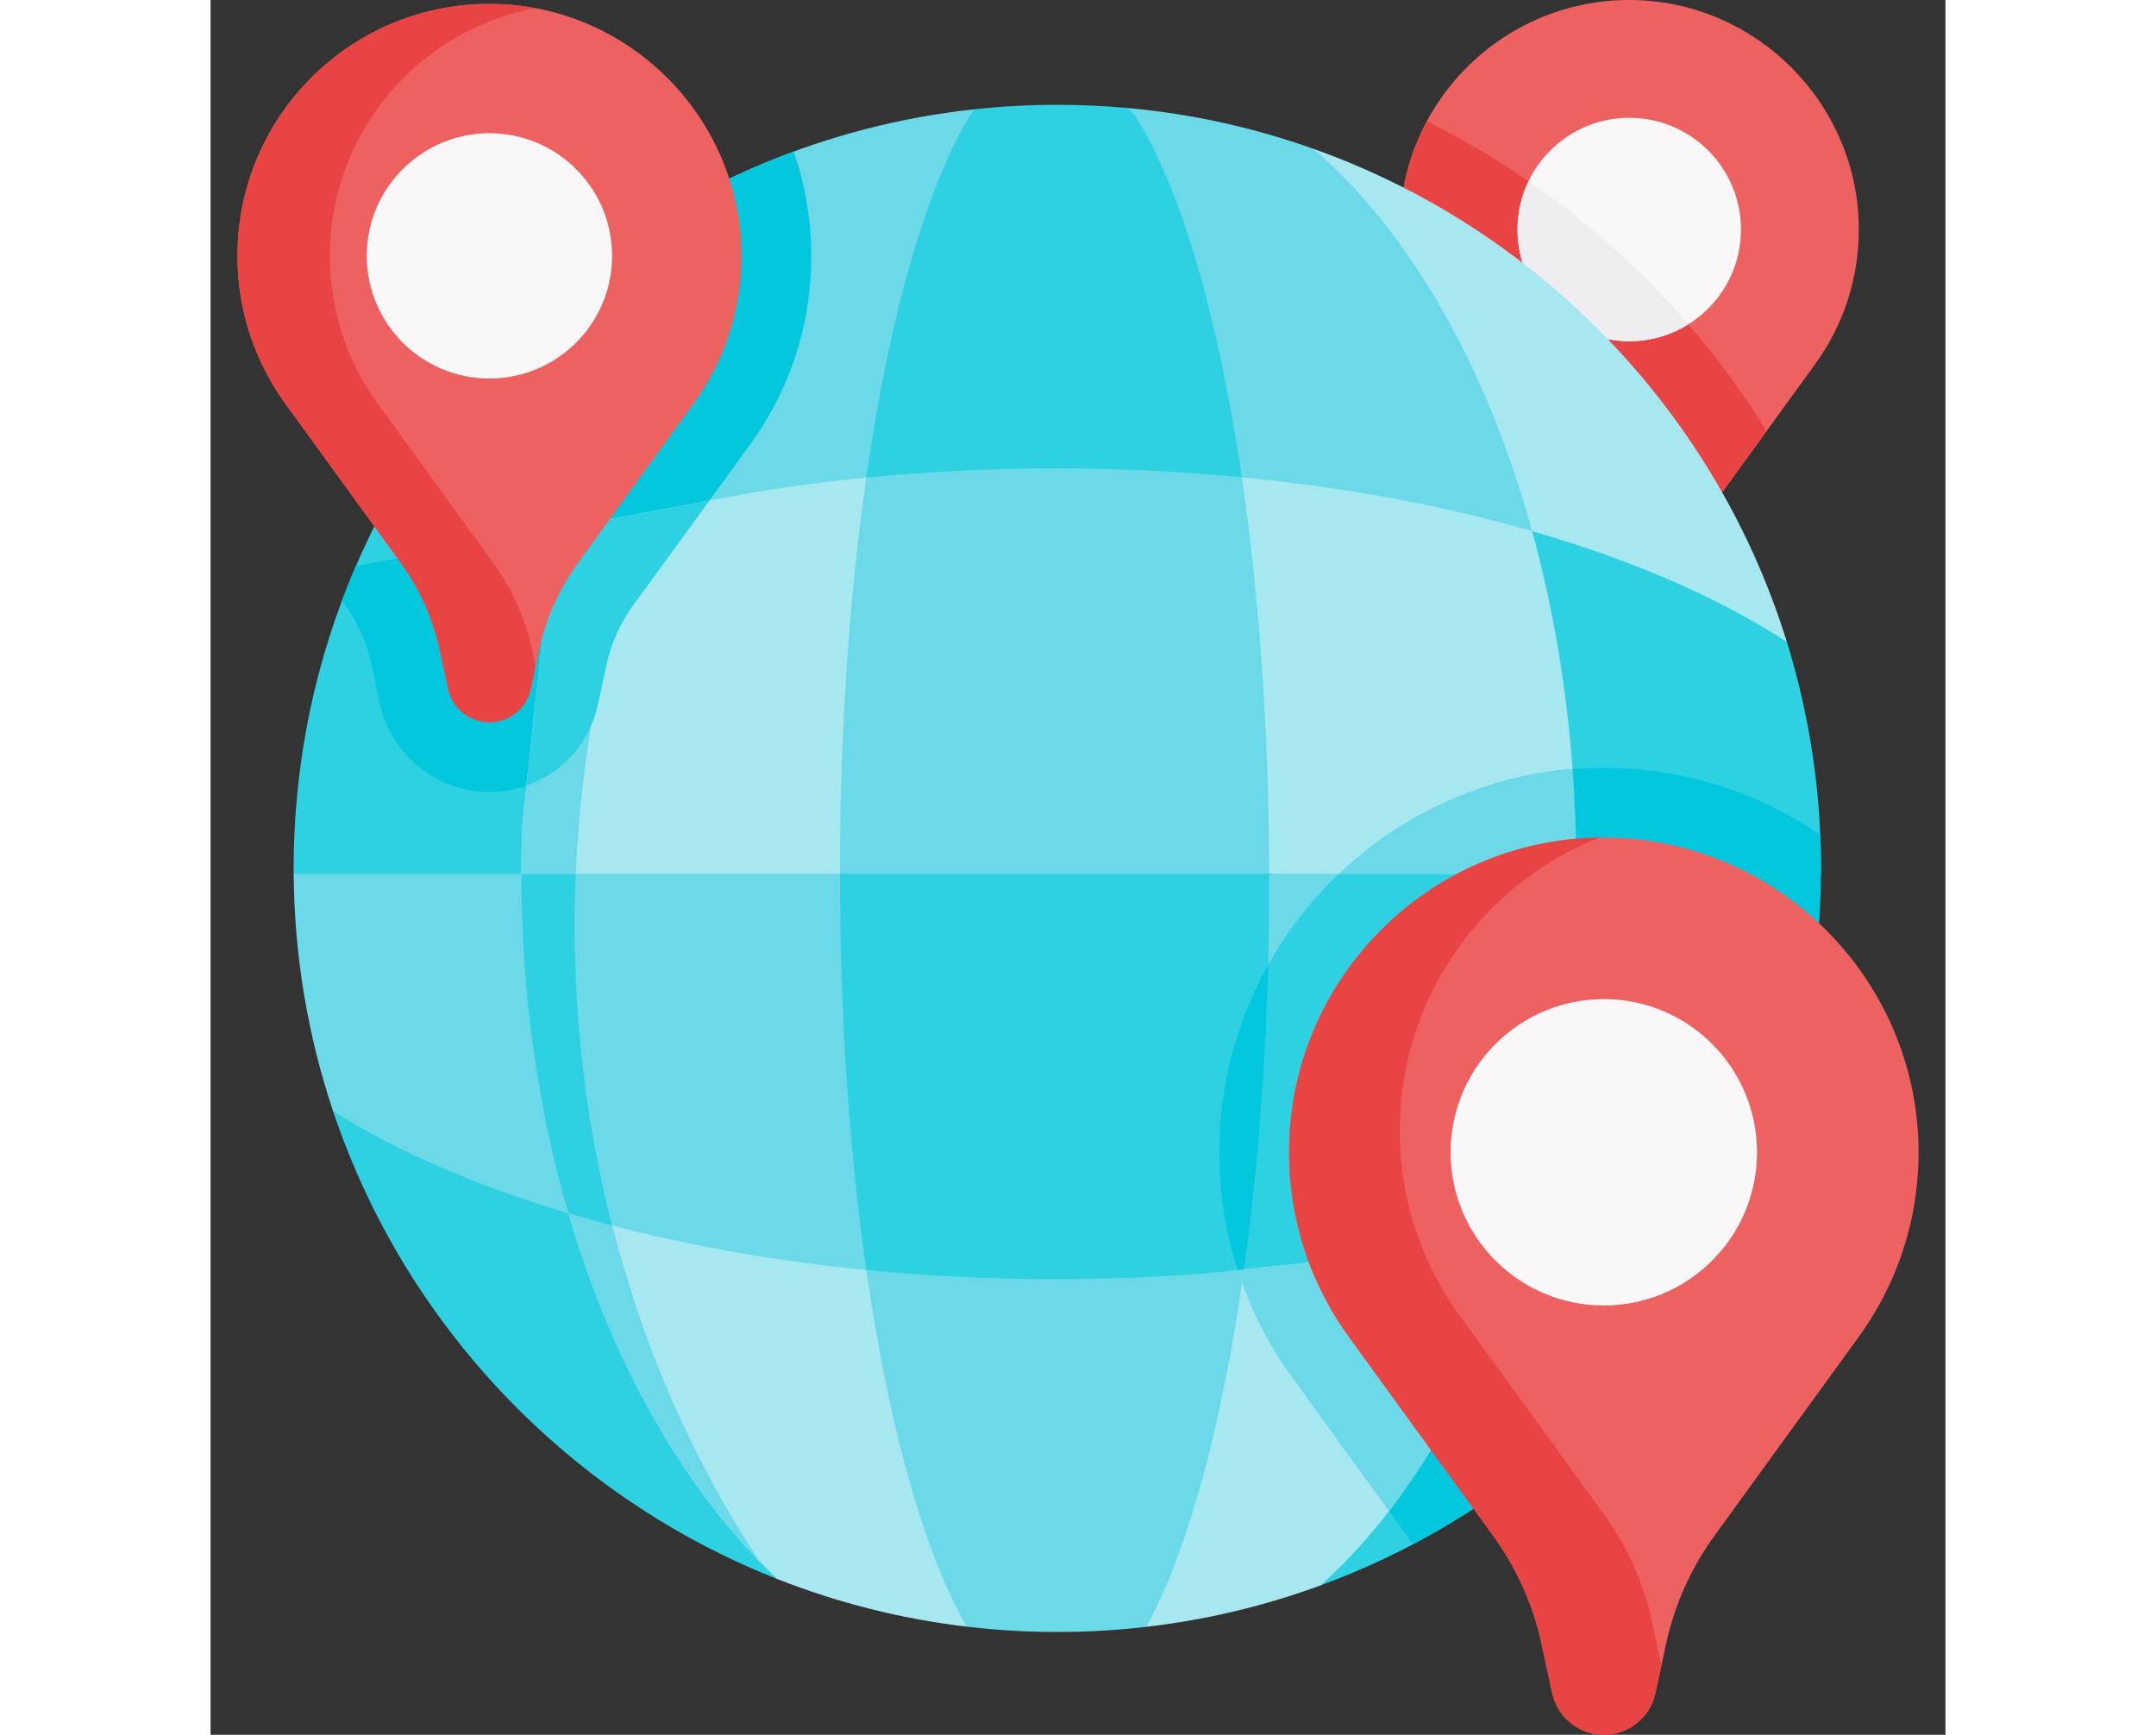 <svg id="Capa_1" enable-background="new 0 0 497.291 497.291" height="412" viewBox="0 0 497.291 497.291" width="512" xmlns="http://www.w3.org/2000/svg"><rect x="0" y="0" width="497.291" height="497.291" fill="#333333" stroke="none"/><g><path d="m296.212 363.861-8.661-24.1h-86.525l-13.054 24.3-20.67 16.168 19.487 65.463 29.982 20.609c8.51 1.01 17.17 1.53 25.95 1.53 8.63 0 17.14-.5 25.51-1.48l30.375-19.652 10.538-61.824z" fill="#6bd9e7"/><path d="m165.518 374.233-62.936-26.432-13.5-43.927-47.41-13.287-6.55 27.954c20.55 61.31 67.5 110.51 127.34 134.11l25.51-2.987z" fill="#2ed1e2"/><path d="m391.492 250.481-7.53-34.372-65.262 3.62-14.29 30.752h-.948v.307l-30.367 9.829-4.863 69.699 27.98 33.544 12.933 33.257 57.739-15.388 9.408-26.308 23.073 5.495 7.294-77.058z" fill="#6bd9e7"/><path d="m203.325 277.219-22.923-26.738-8.098-24.463h-67.766l-15.456 24.463-20.385 14.864 7.457 58.256 26.428 24.2 17.015 24.121 56.321 9.807 12.054-17.669 22.281-15.079z" fill="#6bd9e7"/><path d="m98.462 136.821-31.546 4.779-25.244 20.631c-11.49 26.59-17.85 55.91-17.85 86.71 0 .51 0 1.03.01 1.54l14.586 14.864h39.451l11.214-14.864 35.26-23.32 4.144-54.534z" fill="#2ed1e2"/><path d="m295.592 136.821-12.353-21.833h-76.627l-18.64 21.913-22.454 18.05-4.198 81.258 19.082 14.272 10.558 20.272h99.241l13.261-20.272 20.728-18.457v-68.977z" fill="#6bd9e7"/><path d="m408.247.019c-37.063-.873-67.382 28.911-67.382 65.776 0 14.694 4.82 28.26 12.961 39.211l29.743 41.013c4.881 6.73 8.308 14.402 10.065 22.529l2.226 10.302c1.099 5.085 5.597 8.715 10.8 8.715s9.701-3.63 10.8-8.715l2.226-10.302c1.756-8.126 5.184-15.798 10.064-22.528l29.743-41.013c8.337-11.215 13.191-25.173 12.952-40.276-.555-35.111-29.094-63.885-64.198-64.712z" fill="#ee6161"/><path d="m348.641 34.77c-4.954 9.245-7.776 19.802-7.776 31.024 0 14.694 4.82 28.26 12.961 39.211l29.743 41.013c4.881 6.73 8.308 14.402 10.065 22.529l2.226 10.302c.002.008.005.016.007.025 5.871 2.165 11.511 4.453 16.894 6.848 2.338-1.55 4.072-3.973 4.699-6.873l2.226-10.302c1.756-8.126 5.184-15.798 10.064-22.528l16.288-22.459c-23.447-37.87-57.224-68.851-97.397-88.79z" fill="#e94444"/><path d="m350.161 62.866-34.079-20.226c-16.83-5.99-34.62-9.98-53.07-11.67 0 0-17.448 14.129-19.728 15.648-2.279 1.52 6.838 68.128 6.838 68.128l45.47 22.074 16.737 25.178 59.586 5.266 6.907-15.004 15.66-23.331z" fill="#6bd9e7"/><path d="m218.772 31.341c-42.21 4.59-80.81 21.18-112.33 46.29l-7.98 74.1 3.897 14.109 57.025 6.786 28.588-35.726 30.8-16.97 13.801-52.466z" fill="#6bd9e7"/><path d="m382.445 44.837c5.871-6.783 14.541-11.07 24.214-11.07 17.688 0 32.025 14.342 32.025 32.029 0 8.015-2.942 15.34-7.811 20.955-5.871 6.783-14.541 11.07-24.214 11.07-17.688 0-32.025-14.337-32.025-32.025 0-8.014 2.942-15.339 7.811-20.959z" fill="#f9f7f8"/><path d="m406.659 97.822c6.215 0 12.011-1.777 16.921-4.842-13.423-15.55-28.816-29.372-45.792-41.055-2.021 4.198-3.154 8.902-3.154 13.872 0 17.687 14.338 32.025 32.025 32.025z" fill="#efedef"/><g id="XMLID_141_"><g><path d="m435.643 321.103-56.428 3.262-21.854 31.056-48.217 67.61 9.047 31.44c51.74-19 94.31-56.97 119.28-105.49z" fill="#2ed1e2"/><path d="m344.689 442.658c39.718-20.945 72.217-53.732 92.777-93.682l-1.829-27.877-56.428 3.262-21.854 31.056-37.65 52.793z" fill="#02c7dd"/><path d="m385.04 221.027c-54.032 7.044-95.895 53.368-95.895 109.289 0 10.286 1.402 20.357 4.128 30.02l2.94 3.524 9.667 24.858c1.537 2.45 3.174 4.851 4.914 7.197l.463.639 55.628-14.826 9.408-26.308 23.073 5.495 7.294-77.058-15.167-33.377z" fill="#2ed1e2"/><g fill="#a6e7f0"><path d="m296.212 363.861 80.08-8.44c-12.89 42.14-33.23 76.79-58.1 99.05-15.87 5.83-32.6 9.87-49.96 11.88 11.94-21.83 21.77-57.9 27.98-102.49z"/><path d="m187.972 364.061c6.42 44.94 16.55 81.02 28.8 102.24-18.95-2.23-37.16-6.89-54.31-13.65-26.17-24.74-47.17-61.28-59.88-104.85 25.63 7.63 54.47 13.22 85.39 16.26z"/></g></g></g><path d="m303.462 250.481v2.04c0 40.25-2.62 78.15-7.25 111.34l-11.95 1.26c-13.68 1.03-27.72 1.57-42.04 1.57-18.62 0-36.77-.91-54.25-2.63-4.83-33.72-7.57-72.42-7.57-113.58z" fill="#2ed1e2"/><path d="m451.842 184.031-15.08-24.903-47.05-17.529-10.89 10.661-19.145 11.756 9.149 68.008s22.666 19.456 22.666 18.456l2.99 17.223 55.328 3.05 11.802-20.273c.01-.51.01-1.03.01-1.54 0-22.599-3.42-44.399-9.78-64.909z" fill="#2ed1e2"/><path d="m391.492 250.481h70.12c-.24 35.47-8.92 68.94-24.14 98.5l-61.18 6.44c9.63-31.49 15.1-67.15 15.2-104.94z" fill="#02c7dd"/><path d="m104.38 265.345c0-13.337.758-26.461 2.198-39.327h-2.04l-15.456 24.462-20.385 14.864 7.457 58.256 26.428 24.2 17.015 24.121 1.552.27c-10.822-33.122-16.769-69.154-16.769-106.846z" fill="#2ed1e2"/><path d="m89.082 250.481c0 34.69 4.82 67.64 13.5 97.32-26.23-7.8-49.11-17.73-67.46-29.26-7.17-21.4-11.13-44.28-11.29-68.06z" fill="#6bd9e7"/><path d="m391.491 249.476v1h-81.93-6.1c-.09-41.27-2.94-80.01-7.87-113.66 30.03 2.89 58.12 8.2 83.23 15.44 8.13 29.57 12.67 62.51 12.67 97.22z" fill="#a6e7f0"/><path d="m98.462 151.731 3.897 14.109 22.498 2.677 29.215-40.284c12.161-16.404 18.417-35.894 18.094-56.369-.155-9.796-1.879-19.36-5.002-28.423-22.14 8.143-42.602 19.754-60.722 34.189z" fill="#02c7dd"/><path d="m98.462 136.821-31.546 4.779-25.244 20.631c-1.413 3.27-2.746 6.582-4.002 9.932l.73 1.007c3.753 5.176 6.341 10.968 7.691 17.217l2.444 11.311c3.174 14.685 16.382 25.344 31.406 25.344s28.232-10.659 31.406-25.344l2.444-11.311c1.351-6.25 3.938-12.042 7.691-17.217l3.459-4.769z" fill="#02c7dd"/><path d="m187.972 136.901c-4.83 33.72-7.57 72.42-7.57 113.58h-91.32c0-4.88.11-9.72.3-14.53l9.08-84.22 58.81-10.88c9.97-1.6 20.22-2.92 30.7-3.95z" fill="#a6e7f0"/><path d="m316.082 42.641c64.67 23 115.34 75.54 135.76 141.39-19.44-12.66-44.29-23.48-73.02-31.77-13-47.29-35.2-85.99-62.74-109.62z" fill="#a6e7f0"/><path d="m265.062 33.321c12.97 20.35 23.73 57.09 30.53 103.5-17.21-1.67-35.07-2.55-53.37-2.55-18.61 0-36.76.91-54.25 2.63 6.77-47.37 17.65-84.9 30.8-105.56 7.86-.86 15.86-1.3 23.95-1.3 6.84 0 13.61.31 20.29.93z" fill="#2ed1e2"/><path d="m106.442 77.631-7.98 74.1-56.79 10.5c14.37-33.29 36.77-62.3 64.77-84.6z" fill="#2ed1e2"/><g><path d="m461.609 250.472c.01-.51.01-1.03.01-1.54 0-3.226-.078-6.433-.216-9.624-17.453-11.982-37.953-18.684-59.394-19.189-.883-.021-1.769-.031-2.647-.031-10.952 0-21.532 1.613-31.525 4.601l.986 7.326s22.666 19.456 22.666 18.456l2.99 17.223 55.328 3.05z" fill="#02c7dd"/><path d="m391.492 250.481c0-.33 0-.67 0-1 0-9.829-.365-19.514-1.071-29.023-25.849 2.089-49.219 13.135-66.97 30.023z" fill="#6bd9e7"/><path d="m289.145 330.316c0 11.613 1.792 22.949 5.255 33.735l1.813-.191c3.694-26.48 6.103-55.964 6.929-87.241-8.909 15.899-13.997 34.214-13.997 53.697z" fill="#02c7dd"/><path d="m295.656 367.73c3.606 9.985 8.664 19.461 15.133 28.183l27.016 37.247c15.983-20.775 29.173-47.306 38.483-77.742l-80.08 8.44c-.18 1.298-.365 2.588-.552 3.872z" fill="#6bd9e7"/><path d="m401.542 240.122c-50.822-1.197-92.397 39.643-92.397 90.194 0 20.149 6.61 38.751 17.772 53.767l40.785 56.238c6.693 9.229 11.393 19.749 13.801 30.892l3.053 14.127c1.507 6.973 7.675 11.95 14.809 11.95s13.302-4.977 14.809-11.95l3.053-14.127c2.408-11.143 7.108-21.663 13.801-30.892l40.785-56.238c11.432-15.379 18.089-34.518 17.761-55.228-.763-48.143-39.896-87.599-88.032-88.733z" fill="#ee6161"/><path d="m413.223 465.044c-2.408-11.143-7.108-21.663-13.801-30.892l-40.785-56.238c-11.163-15.016-17.772-33.619-17.772-53.767 0-38.226 23.787-70.901 57.356-84.043-49.294.619-89.076 40.772-89.076 90.213 0 20.149 6.61 38.751 17.772 53.767l40.785 56.238c6.693 9.229 11.393 19.749 13.801 30.892l3.053 14.127c1.507 6.973 7.675 11.95 14.809 11.95s13.302-4.977 14.809-11.95l1.718-7.948z" fill="#e94444"/><path d="m366.162 301.579c8.051-9.3 19.94-15.179 33.203-15.179 24.254 0 43.914 19.666 43.914 43.92 0 10.99-4.034 21.035-10.711 28.734-8.051 9.3-19.94 15.179-33.203 15.179-24.254 0-43.914-19.66-43.914-43.914 0-10.99 4.035-21.034 10.711-28.74z" fill="#f9f7f8"/><path d="m125.234 146.843-26.772 4.888-9.08 84.22c-.19 4.81-.3 9.65-.3 14.53h15.61c1.532-36.749 8.726-71.649 20.542-103.638z" fill="#6bd9e7"/><path d="m113.465 190.699c1.351-6.25 3.938-12.042 7.691-17.217l21.852-29.992-44.546 8.241-7.922 73.482c10.297-3.644 18.085-12.118 20.481-23.203z" fill="#2ed1e2"/><path d="m81.685 1.135c-40.691-.958-73.979 31.741-73.979 72.215 0 16.132 5.292 31.027 14.23 43.05l32.655 45.028c5.359 7.389 9.122 15.812 11.05 24.734l2.444 11.311c1.207 5.583 6.145 9.568 11.857 9.568s10.65-3.985 11.857-9.568l2.444-11.311c1.928-8.922 5.691-17.345 11.05-24.734l32.655-45.028c9.153-12.313 14.483-27.637 14.22-44.219-.61-38.547-31.942-70.138-70.483-71.046z" fill="#ee6161"/><path d="m92.141 186.161c-1.928-8.922-5.691-17.345-11.05-24.734l-32.655-45.027c-8.938-12.023-14.23-26.917-14.23-43.05 0-35.347 25.413-64.775 58.949-71.022-3.727-.695-7.572-1.101-11.471-1.193-40.69-.958-73.978 31.741-73.978 72.215 0 16.132 5.292 31.027 14.23 43.05l32.655 45.027c5.359 7.389 9.122 15.812 11.05 24.734l2.444 11.311c1.207 5.583 6.145 9.568 11.857 9.568s10.65-3.985 11.857-9.568l1.393-6.448z" fill="#e94444"/><path d="m53.358 50.341c6.446-7.447 15.965-12.154 26.584-12.154 19.419 0 35.16 15.746 35.16 35.165 0 8.8-3.23 16.842-8.576 23.007-6.446 7.447-15.965 12.154-26.584 12.154-19.419 0-35.16-15.741-35.16-35.16 0-8.8 3.23-16.842 8.576-23.012z" fill="#f9f7f8"/></g><path d="m115.075 351.282c-4.24-1.11-8.412-2.267-12.493-3.482 11.877 40.715 30.995 75.288 54.804 99.833-18.775-28.357-33.263-60.938-42.311-96.351z" fill="#6bd9e7"/></g></svg>